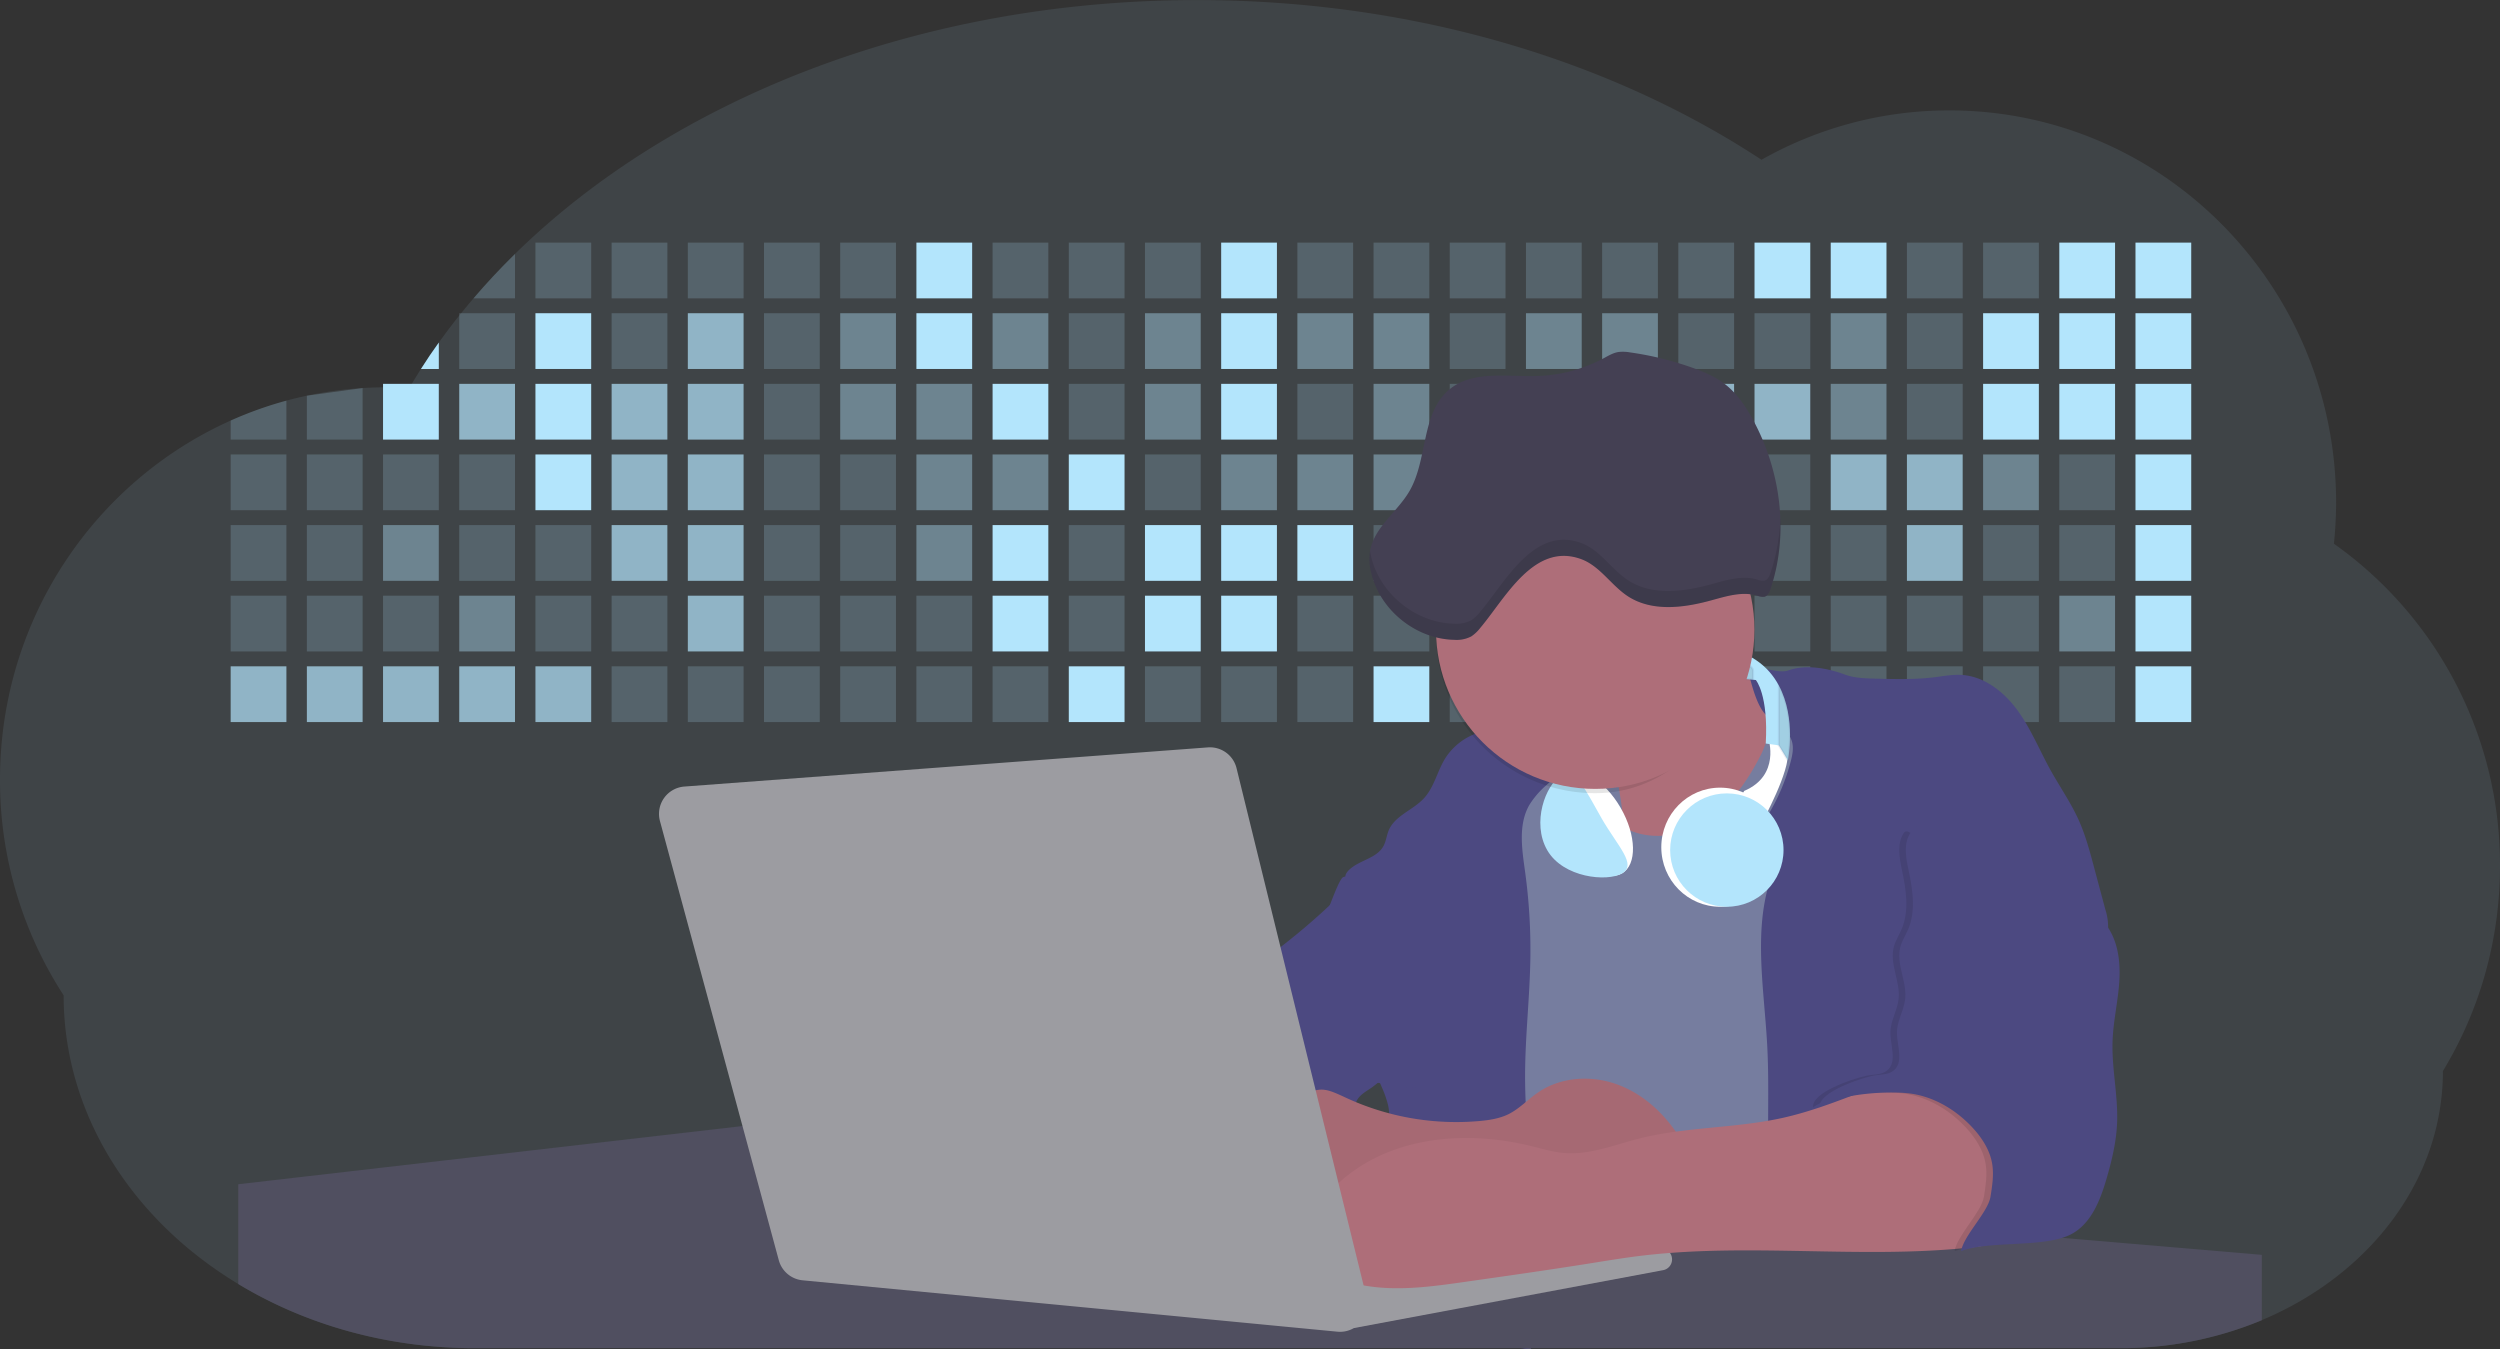 <svg id="aa7bae02-e79e-4d6b-a496-aba15f39787c" data-name="Layer 1" xmlns="http://www.w3.org/2000/svg" width="1144" height="617.32" viewBox="0 0 1144 617.32"><rect x="0" y="0" width="1144" height="617.32" fill="#333333" stroke="none"/><title>developer activity</title><path d="M1172,537.57a181.92,181.92,0,0,1-6.85,49.6,180.06,180.06,0,0,1-19.27,44.28c0,50.1-33.82,93.4-82.91,114a167.3,167.3,0,0,1-64.73,12.8H245.17c-40.25,0-77.55-10.86-108.14-29.36A185.76,185.76,0,0,1,112.2,711c-34-29.22-55.08-69.6-55.08-114.2A180.5,180.5,0,0,1,28,498.08c0-73.36,43.39-136.44,105.55-164.29a174.52,174.52,0,0,1,25.51-9.12q4.63-1.26,9.36-2.26a175.39,175.39,0,0,1,25.51-3.5q4.65-.29,9.35-.33H205c3.46,0,6.89.12,10.3.32l1.12-1.9q2.06-3.44,4.22-6.81,3.9-6.14,8.18-12.1,4.48-6.29,9.35-12.38l.83-1q2.76-3.44,5.64-6.8,9-10.49,19-20.35c72.11-70.68,185.08-116.18,312.08-116.18,98.82,0,189.15,27.55,258.34,73.07A174.18,174.18,0,0,1,920,191.86c97.74,0,177,80.37,177,179.51a184.9,184.9,0,0,1-1,18.78A180,180,0,0,1,1172,537.57Z" transform="translate(-28 -141.34)" fill="#b3e5fc" opacity="0.1"/><path d="M263.66,257.52v20.35h-19Q253.59,267.39,263.66,257.52Z" transform="translate(-28 -141.34)" fill="#b3e5fc" opacity="0.2"/><rect x="245.02" y="111.02" width="25.51" height="25.51" fill="#b3e5fc" opacity="0.2"/><rect x="279.88" y="111.02" width="25.51" height="25.51" fill="#b3e5fc" opacity="0.2"/><rect x="314.75" y="111.02" width="25.51" height="25.51" fill="#b3e5fc" opacity="0.2"/><rect x="349.61" y="111.02" width="25.51" height="25.51" fill="#b3e5fc" opacity="0.2"/><rect x="384.48" y="111.02" width="25.51" height="25.51" fill="#b3e5fc" opacity="0.2"/><rect x="419.35" y="111.02" width="25.51" height="25.51" fill="#b3e5fc"/><rect x="454.21" y="111.02" width="25.51" height="25.51" fill="#b3e5fc" opacity="0.2"/><rect x="489.08" y="111.02" width="25.51" height="25.51" fill="#b3e5fc" opacity="0.2"/><rect x="523.94" y="111.02" width="25.51" height="25.51" fill="#b3e5fc" opacity="0.2"/><rect x="558.81" y="111.02" width="25.51" height="25.51" fill="#b3e5fc"/><rect x="593.68" y="111.02" width="25.51" height="25.51" fill="#b3e5fc" opacity="0.2"/><rect x="628.54" y="111.02" width="25.51" height="25.51" fill="#b3e5fc" opacity="0.2"/><rect x="663.41" y="111.02" width="25.51" height="25.51" fill="#b3e5fc" opacity="0.2"/><rect x="698.28" y="111.02" width="25.51" height="25.51" fill="#b3e5fc" opacity="0.2"/><rect x="733.14" y="111.02" width="25.51" height="25.51" fill="#b3e5fc" opacity="0.2"/><rect x="768.01" y="111.02" width="25.51" height="25.51" fill="#b3e5fc" opacity="0.2"/><rect x="802.87" y="111.02" width="25.51" height="25.51" fill="#b3e5fc"/><rect x="837.74" y="111.02" width="25.51" height="25.51" fill="#b3e5fc"/><rect x="872.61" y="111.02" width="25.51" height="25.51" fill="#b3e5fc" opacity="0.2"/><rect x="907.47" y="111.02" width="25.51" height="25.51" fill="#b3e5fc" opacity="0.2"/><rect x="942.34" y="111.02" width="25.51" height="25.51" fill="#b3e5fc"/><rect x="977.2" y="111.02" width="25.51" height="25.51" fill="#b3e5fc"/><path d="M228.8,298.08v12.1h-8.18Q224.52,304,228.8,298.08Z" transform="translate(-28 -141.34)" fill="#b3e5fc"/><rect x="210.15" y="143.33" width="25.51" height="25.51" fill="#b3e5fc" opacity="0.2"/><rect x="245.02" y="143.33" width="25.51" height="25.51" fill="#b3e5fc"/><rect x="279.88" y="143.33" width="25.51" height="25.51" fill="#b3e5fc" opacity="0.2"/><rect x="314.75" y="143.33" width="25.51" height="25.51" fill="#b3e5fc" opacity="0.7"/><rect x="349.61" y="143.33" width="25.51" height="25.51" fill="#b3e5fc" opacity="0.2"/><rect x="384.48" y="143.33" width="25.51" height="25.51" fill="#b3e5fc" opacity="0.4"/><rect x="419.35" y="143.33" width="25.51" height="25.51" fill="#b3e5fc"/><rect x="454.21" y="143.33" width="25.51" height="25.51" fill="#b3e5fc" opacity="0.4"/><rect x="489.08" y="143.33" width="25.51" height="25.51" fill="#b3e5fc" opacity="0.2"/><rect x="523.94" y="143.33" width="25.51" height="25.51" fill="#b3e5fc" opacity="0.4"/><rect x="558.81" y="143.33" width="25.51" height="25.51" fill="#b3e5fc"/><rect x="593.68" y="143.33" width="25.51" height="25.51" fill="#b3e5fc" opacity="0.4"/><rect x="628.54" y="143.33" width="25.51" height="25.51" fill="#b3e5fc" opacity="0.4"/><rect x="663.41" y="143.33" width="25.51" height="25.51" fill="#b3e5fc" opacity="0.2"/><rect x="698.28" y="143.33" width="25.51" height="25.51" fill="#b3e5fc" opacity="0.4"/><rect x="733.14" y="143.33" width="25.51" height="25.51" fill="#b3e5fc" opacity="0.4"/><rect x="768.01" y="143.33" width="25.51" height="25.51" fill="#b3e5fc" opacity="0.2"/><rect x="802.87" y="143.33" width="25.51" height="25.51" fill="#b3e5fc" opacity="0.2"/><rect x="837.74" y="143.33" width="25.51" height="25.51" fill="#b3e5fc" opacity="0.4"/><rect x="872.61" y="143.33" width="25.51" height="25.51" fill="#b3e5fc" opacity="0.2"/><rect x="907.47" y="143.33" width="25.51" height="25.51" fill="#b3e5fc"/><rect x="942.34" y="143.33" width="25.51" height="25.51" fill="#b3e5fc"/><rect x="977.2" y="143.33" width="25.51" height="25.51" fill="#b3e5fc"/><path d="M159.06,324.67V342.5H133.55v-8.71A174.52,174.52,0,0,1,159.06,324.67Z" transform="translate(-28 -141.34)" fill="#b3e5fc" opacity="0.2"/><polygon points="165.93 177.57 165.93 201.16 140.42 201.16 140.42 181.07 165.93 177.57" fill="#b3e5fc" opacity="0.2"/><rect x="175.28" y="175.65" width="25.51" height="25.51" fill="#b3e5fc"/><rect x="210.15" y="175.65" width="25.51" height="25.51" fill="#b3e5fc" opacity="0.7"/><rect x="245.02" y="175.65" width="25.51" height="25.51" fill="#b3e5fc"/><rect x="279.88" y="175.65" width="25.51" height="25.51" fill="#b3e5fc" opacity="0.7"/><rect x="314.75" y="175.65" width="25.51" height="25.51" fill="#b3e5fc" opacity="0.7"/><rect x="349.61" y="175.65" width="25.51" height="25.51" fill="#b3e5fc" opacity="0.2"/><rect x="384.48" y="175.65" width="25.51" height="25.51" fill="#b3e5fc" opacity="0.4"/><rect x="419.35" y="175.65" width="25.51" height="25.51" fill="#b3e5fc" opacity="0.4"/><rect x="454.21" y="175.65" width="25.51" height="25.51" fill="#b3e5fc"/><rect x="489.08" y="175.65" width="25.51" height="25.51" fill="#b3e5fc" opacity="0.2"/><rect x="523.94" y="175.65" width="25.51" height="25.51" fill="#b3e5fc" opacity="0.4"/><rect x="558.81" y="175.65" width="25.51" height="25.51" fill="#b3e5fc"/><rect x="593.68" y="175.65" width="25.51" height="25.51" fill="#b3e5fc" opacity="0.2"/><rect x="628.54" y="175.65" width="25.51" height="25.51" fill="#b3e5fc" opacity="0.4"/><rect x="663.41" y="175.65" width="25.51" height="25.51" fill="#b3e5fc" opacity="0.2"/><rect x="698.28" y="175.65" width="25.51" height="25.51" fill="#b3e5fc"/><rect x="733.14" y="175.65" width="25.51" height="25.51" fill="#b3e5fc" opacity="0.2"/><rect x="768.01" y="175.65" width="25.51" height="25.51" fill="#b3e5fc" opacity="0.7"/><rect x="802.87" y="175.65" width="25.51" height="25.51" fill="#b3e5fc" opacity="0.7"/><rect x="837.74" y="175.65" width="25.51" height="25.51" fill="#b3e5fc" opacity="0.4"/><rect x="872.61" y="175.65" width="25.51" height="25.51" fill="#b3e5fc" opacity="0.2"/><rect x="907.47" y="175.65" width="25.51" height="25.51" fill="#b3e5fc"/><rect x="942.34" y="175.65" width="25.51" height="25.51" fill="#b3e5fc"/><rect x="977.2" y="175.65" width="25.51" height="25.51" fill="#b3e5fc"/><rect x="105.55" y="207.96" width="25.51" height="25.51" fill="#b3e5fc" opacity="0.2"/><rect x="140.42" y="207.96" width="25.51" height="25.51" fill="#b3e5fc" opacity="0.2"/><rect x="175.28" y="207.96" width="25.51" height="25.51" fill="#b3e5fc" opacity="0.2"/><rect x="210.15" y="207.96" width="25.51" height="25.51" fill="#b3e5fc" opacity="0.2"/><rect x="245.02" y="207.96" width="25.51" height="25.51" fill="#b3e5fc"/><rect x="279.88" y="207.96" width="25.51" height="25.51" fill="#b3e5fc" opacity="0.7"/><rect x="314.75" y="207.96" width="25.51" height="25.51" fill="#b3e5fc" opacity="0.7"/><rect x="349.61" y="207.96" width="25.51" height="25.51" fill="#b3e5fc" opacity="0.2"/><rect x="384.48" y="207.96" width="25.51" height="25.51" fill="#b3e5fc" opacity="0.2"/><rect x="419.35" y="207.96" width="25.51" height="25.51" fill="#b3e5fc" opacity="0.4"/><rect x="454.21" y="207.96" width="25.51" height="25.51" fill="#b3e5fc" opacity="0.4"/><rect x="489.08" y="207.96" width="25.51" height="25.51" fill="#b3e5fc"/><rect x="523.94" y="207.96" width="25.51" height="25.51" fill="#b3e5fc" opacity="0.2"/><rect x="558.81" y="207.96" width="25.51" height="25.51" fill="#b3e5fc" opacity="0.4"/><rect x="593.68" y="207.96" width="25.51" height="25.51" fill="#b3e5fc" opacity="0.4"/><rect x="628.54" y="207.96" width="25.51" height="25.51" fill="#b3e5fc" opacity="0.4"/><rect x="663.41" y="207.96" width="25.51" height="25.51" fill="#b3e5fc" opacity="0.4"/><rect x="698.28" y="207.96" width="25.51" height="25.51" fill="#b3e5fc" opacity="0.2"/><rect x="733.14" y="207.96" width="25.51" height="25.51" fill="#b3e5fc" opacity="0.2"/><rect x="768.01" y="207.96" width="25.51" height="25.51" fill="#b3e5fc" opacity="0.2"/><rect x="802.87" y="207.96" width="25.51" height="25.51" fill="#b3e5fc" opacity="0.2"/><rect x="837.74" y="207.96" width="25.51" height="25.51" fill="#b3e5fc" opacity="0.7"/><rect x="872.61" y="207.96" width="25.51" height="25.51" fill="#b3e5fc" opacity="0.7"/><rect x="907.47" y="207.96" width="25.51" height="25.51" fill="#b3e5fc" opacity="0.4"/><rect x="942.34" y="207.96" width="25.51" height="25.51" fill="#b3e5fc" opacity="0.2"/><rect x="977.2" y="207.96" width="25.51" height="25.51" fill="#b3e5fc"/><rect x="105.55" y="240.28" width="25.51" height="25.51" fill="#b3e5fc" opacity="0.2"/><rect x="140.42" y="240.28" width="25.51" height="25.51" fill="#b3e5fc" opacity="0.2"/><rect x="175.28" y="240.28" width="25.51" height="25.51" fill="#b3e5fc" opacity="0.4"/><rect x="210.15" y="240.28" width="25.51" height="25.51" fill="#b3e5fc" opacity="0.2"/><rect x="245.02" y="240.28" width="25.51" height="25.51" fill="#b3e5fc" opacity="0.2"/><rect x="279.88" y="240.28" width="25.51" height="25.51" fill="#b3e5fc" opacity="0.7"/><rect x="314.75" y="240.28" width="25.51" height="25.51" fill="#b3e5fc" opacity="0.7"/><rect x="349.61" y="240.28" width="25.51" height="25.51" fill="#b3e5fc" opacity="0.2"/><rect x="384.48" y="240.28" width="25.51" height="25.51" fill="#b3e5fc" opacity="0.2"/><rect x="419.35" y="240.28" width="25.51" height="25.51" fill="#b3e5fc" opacity="0.4"/><rect x="454.21" y="240.28" width="25.51" height="25.51" fill="#b3e5fc"/><rect x="489.08" y="240.28" width="25.51" height="25.51" fill="#b3e5fc" opacity="0.2"/><rect x="523.94" y="240.28" width="25.51" height="25.51" fill="#b3e5fc"/><rect x="558.81" y="240.28" width="25.51" height="25.51" fill="#b3e5fc"/><rect x="593.68" y="240.28" width="25.51" height="25.51" fill="#b3e5fc"/><rect x="628.54" y="240.28" width="25.51" height="25.51" fill="#b3e5fc" opacity="0.2"/><rect x="663.41" y="240.28" width="25.51" height="25.51" fill="#b3e5fc"/><rect x="698.28" y="240.28" width="25.51" height="25.51" fill="#b3e5fc" opacity="0.2"/><rect x="733.14" y="240.28" width="25.51" height="25.51" fill="#b3e5fc" opacity="0.2"/><rect x="768.01" y="240.28" width="25.51" height="25.51" fill="#b3e5fc" opacity="0.2"/><rect x="802.87" y="240.28" width="25.51" height="25.51" fill="#b3e5fc" opacity="0.2"/><rect x="837.74" y="240.28" width="25.51" height="25.51" fill="#b3e5fc" opacity="0.2"/><rect x="872.61" y="240.28" width="25.51" height="25.51" fill="#b3e5fc" opacity="0.7"/><rect x="907.47" y="240.28" width="25.51" height="25.51" fill="#b3e5fc" opacity="0.2"/><rect x="942.34" y="240.28" width="25.51" height="25.51" fill="#b3e5fc" opacity="0.2"/><rect x="977.2" y="240.28" width="25.51" height="25.51" fill="#b3e5fc"/><rect x="105.55" y="272.59" width="25.51" height="25.51" fill="#b3e5fc" opacity="0.2"/><rect x="140.42" y="272.59" width="25.51" height="25.51" fill="#b3e5fc" opacity="0.2"/><rect x="175.28" y="272.59" width="25.51" height="25.51" fill="#b3e5fc" opacity="0.2"/><rect x="210.15" y="272.59" width="25.51" height="25.51" fill="#b3e5fc" opacity="0.4"/><rect x="245.02" y="272.59" width="25.51" height="25.51" fill="#b3e5fc" opacity="0.2"/><rect x="279.88" y="272.59" width="25.51" height="25.51" fill="#b3e5fc" opacity="0.2"/><rect x="314.75" y="272.59" width="25.51" height="25.51" fill="#b3e5fc" opacity="0.7"/><rect x="349.61" y="272.59" width="25.51" height="25.51" fill="#b3e5fc" opacity="0.2"/><rect x="384.48" y="272.59" width="25.51" height="25.51" fill="#b3e5fc" opacity="0.2"/><rect x="419.35" y="272.59" width="25.51" height="25.51" fill="#b3e5fc" opacity="0.2"/><rect x="454.21" y="272.59" width="25.51" height="25.51" fill="#b3e5fc"/><rect x="489.08" y="272.59" width="25.51" height="25.51" fill="#b3e5fc" opacity="0.2"/><rect x="523.94" y="272.59" width="25.51" height="25.51" fill="#b3e5fc"/><rect x="558.81" y="272.59" width="25.51" height="25.51" fill="#b3e5fc"/><rect x="593.68" y="272.59" width="25.51" height="25.51" fill="#b3e5fc" opacity="0.2"/><rect x="628.54" y="272.59" width="25.51" height="25.51" fill="#b3e5fc" opacity="0.2"/><rect x="663.41" y="272.59" width="25.51" height="25.51" fill="#b3e5fc" opacity="0.2"/><rect x="698.28" y="272.59" width="25.51" height="25.51" fill="#b3e5fc" opacity="0.2"/><rect x="733.14" y="272.59" width="25.51" height="25.51" fill="#b3e5fc" opacity="0.2"/><rect x="768.01" y="272.59" width="25.51" height="25.51" fill="#b3e5fc" opacity="0.2"/><rect x="802.87" y="272.59" width="25.51" height="25.51" fill="#b3e5fc" opacity="0.2"/><rect x="837.74" y="272.59" width="25.51" height="25.51" fill="#b3e5fc" opacity="0.2"/><rect x="872.61" y="272.59" width="25.51" height="25.51" fill="#b3e5fc" opacity="0.2"/><rect x="907.47" y="272.59" width="25.51" height="25.51" fill="#b3e5fc" opacity="0.2"/><rect x="942.34" y="272.59" width="25.51" height="25.51" fill="#b3e5fc" opacity="0.4"/><rect x="977.2" y="272.59" width="25.51" height="25.51" fill="#b3e5fc"/><rect x="105.55" y="304.91" width="25.51" height="25.51" fill="#b3e5fc" opacity="0.7"/><rect x="140.42" y="304.91" width="25.51" height="25.51" fill="#b3e5fc" opacity="0.7"/><rect x="175.28" y="304.91" width="25.51" height="25.51" fill="#b3e5fc" opacity="0.7"/><rect x="210.15" y="304.91" width="25.51" height="25.51" fill="#b3e5fc" opacity="0.7"/><rect x="245.02" y="304.91" width="25.51" height="25.51" fill="#b3e5fc" opacity="0.7"/><rect x="279.88" y="304.91" width="25.51" height="25.51" fill="#b3e5fc" opacity="0.2"/><rect x="314.75" y="304.91" width="25.51" height="25.51" fill="#b3e5fc" opacity="0.2"/><rect x="349.61" y="304.91" width="25.51" height="25.51" fill="#b3e5fc" opacity="0.2"/><rect x="384.48" y="304.91" width="25.51" height="25.51" fill="#b3e5fc" opacity="0.2"/><rect x="419.35" y="304.91" width="25.51" height="25.51" fill="#b3e5fc" opacity="0.2"/><rect x="454.21" y="304.91" width="25.51" height="25.51" fill="#b3e5fc" opacity="0.2"/><rect x="489.08" y="304.91" width="25.51" height="25.51" fill="#b3e5fc"/><rect x="523.94" y="304.91" width="25.51" height="25.51" fill="#b3e5fc" opacity="0.2"/><rect x="558.81" y="304.91" width="25.51" height="25.51" fill="#b3e5fc" opacity="0.2"/><rect x="593.68" y="304.91" width="25.51" height="25.51" fill="#b3e5fc" opacity="0.2"/><rect x="628.54" y="304.91" width="25.51" height="25.51" fill="#b3e5fc"/><rect x="663.41" y="304.91" width="25.51" height="25.51" fill="#b3e5fc" opacity="0.2"/><rect x="698.28" y="304.91" width="25.51" height="25.51" fill="#b3e5fc" opacity="0.2"/><rect x="733.14" y="304.91" width="25.51" height="25.51" fill="#b3e5fc" opacity="0.2"/><rect x="768.01" y="304.91" width="25.51" height="25.51" fill="#b3e5fc" opacity="0.2"/><rect x="802.87" y="304.91" width="25.51" height="25.51" fill="#b3e5fc" opacity="0.2"/><rect x="837.74" y="304.91" width="25.51" height="25.51" fill="#b3e5fc" opacity="0.2"/><rect x="872.61" y="304.91" width="25.51" height="25.51" fill="#b3e5fc" opacity="0.2"/><rect x="907.47" y="304.91" width="25.51" height="25.51" fill="#b3e5fc" opacity="0.2"/><rect x="942.34" y="304.91" width="25.51" height="25.51" fill="#b3e5fc" opacity="0.2"/><rect x="977.2" y="304.91" width="25.51" height="25.51" fill="#b3e5fc"/><circle cx="734.52" cy="363.89" r="34.87" fill="#767d9f"/><path d="M760.71,460.87q5.22,22.78,8.86,45.9c.73,4.58,1.38,9.41-.28,13.74-1.39,3.61-4.22,6.43-6.44,9.59s-3.9,7.21-2.55,10.83,5.29,5.6,9.05,6.62c10.76,2.9,22.23.79,32.94-2.35a53.29,53.29,0,0,0,13.81-5.72c4.54-2.88,8.26-6.88,11.68-11,15.61-18.93,25.83-41.65,35.45-64.23a39.12,39.12,0,0,1-33.11-13.34c-3.94-4.63-6.83-11.08-4.61-16.74-6.51,3.57-14.24,3.81-21.25,6.25a75.49,75.49,0,0,0-12.5,6.15q-7.18,4.15-14.28,8.46C772.07,458.29,767,461.19,760.71,460.87Z" transform="translate(-28 -141.34)" fill="#ae6e79"/><path d="M833.64,487.05c-6.11,11.89-14.06,23.32-25.41,30.4s-26.63,9-38,2c-5.6-3.42-9.84-8.62-14.73-13s-11-8.13-17.57-7.56c-7.24.63-12.91,6.28-17.76,11.69-7.36,8.22-14.47,16.79-19.68,26.52-10,18.7-12.37,40.56-11.93,61.76s3.51,42.29,3.58,63.49c.1,26.08-4.32,51.95-8.79,77.64,41.1-5.06,82.25,6,123.44,10.19,26.36,2.71,52.92,2.65,79.42,2.58,4.66,0,9.62-.12,13.5-2.7a18.2,18.2,0,0,0,5.59-6.64c3.66-6.75,5.13-14.45,6.15-22.06,2.59-19.22,2.67-38.68,2.74-58.08.18-47,.35-94.17-5.62-140.8-1.47-11.47-3.35-23-7.75-33.73s-11.58-20.6-21.62-26.35c-6.45-3.7-21.4-10.14-29-6.41C841.67,460.15,837.73,479.09,833.64,487.05Z" transform="translate(-28 -141.34)" fill="#767d9f"/><path d="M836.68,619.77c-1.55-29-7.86-59.95,5.57-85.69,3.3-6.32-8.54-14.21-4.88-20.33a92.08,92.08,0,0,0,10.06-23.93c.76-2.89,1.37-5.95.65-8.85-1.33-5.29-6.56-8.44-11-11.66-4.9-3.56-7.42-14.41-9-20.28s12.57,1.2,18.26-.89c7.9-2.89,17.94-1.07,25.82,1.86,4.4,1.62,9.18,1.76,13.87,1.88,9.11.24,18.25.47,27.29-.65,4.06-.51,8.13-1.28,12.21-1.05,10.41.59,19.46,7.71,25.62,16.13s10.08,18.23,15.13,27.35c4.21,7.6,9.23,14.78,12.82,22.69,3.18,7,5.19,14.52,7.18,22l5.13,19.19a25.58,25.58,0,0,1,1.26,8.51c-.26,3.07-1.62,5.93-3,8.66A164.12,164.12,0,0,1,971,603.2c-10.79,13.23-23.89,25.16-30.3,41-2.5,6.17-3.89,12.73-5.16,19.27a707.94,707.94,0,0,0-10.9,79.15,174.2,174.2,0,0,0-36.52-12.21,177.61,177.61,0,0,0-19-3c-5.59-.58-12.8.52-18.12-1-8.9-2.53-9.88-17.58-11.23-25.46-2.16-12.55-2.59-25.32-2.67-38C837,648.53,837.45,634.14,836.68,619.77Z" transform="translate(-28 -141.34)" fill="#4c4981"/><path d="M641.23,565.54c4.21,24,8.85,48.07,18,70.62-.23.22-.46.42-.69.62-.81.69-1.65,1.34-2.53,2-2.05,1.44-4.3,2.66-6,4.54a8,8,0,0,0-1.5,2.45,5.48,5.48,0,0,0,0,4.47c-4.77,2.11-10.31,1.46-15.66,1.26-4.61-.17-9.08,0-12.78,2.53-5.14,3.54-6.69,10.34-7.52,16.52q-.46,3.38-.79,6.77-.32,3.15-.52,6.32a188.61,188.61,0,0,0-.19,21q.08,1.92.21,3.84c-16.34-.39-31.23-8.91-45.32-17.19-3.22-1.89-6.54-3.88-8.63-7A15.8,15.8,0,0,1,555,674c0-.51.09-1,.16-1.52a41.58,41.58,0,0,1,2.29-8.68,107.2,107.2,0,0,1,19.19-32.65c3.58-4.18,7.61-8.27,9.28-13.52.73-2.29,1-4.72,1.74-7,3.32-9.88,15.3-14.55,19.4-24.14,1-2.29,1.46-4.8,2.7-7a17.63,17.63,0,0,1,4.25-4.75c.73-.61,1.49-1.2,2.24-1.79q10.54-8.26,20.31-17.45,1.82-1.71,3.6-3.46A59.48,59.48,0,0,0,641.23,565.54Z" transform="translate(-28 -141.34)" fill="#4c4981"/><path d="M742,494.56c-1.44,1.52-3,2.95-4.53,4.37l-.41.37-1.62,1.5a39,39,0,0,0-7.55,8.79l-.17.28c-5.1,9.13-3.21,20.37-1.79,30.74a261.55,261.55,0,0,1,2.37,39c-.26,18-2.38,35.88-2.42,53.86,0,4.08.09,8.15.27,12.23.29,6.63.79,13.25,1.39,19.87.65,7.26,1.43,14.51,2.16,21.76.58,5.61,1.13,11.21,1.59,16.81.23,2.9.45,5.79.63,8.69.21,3.4.38,6.81.48,10.21h0c.07,2.16.11,4.31.11,6.47,0,1.23,0,2.45,0,3.67q0,3.51-.19,7-.2,4.49-.61,9c-.31,3.27-.86,6.84-3.16,9.14-.14.14-.29.27-.44.4l-3.24-.4a332.72,332.72,0,0,0-67.3-1.2c.49-3.38.94-6.75,1.38-10.14.2-1.6.4-3.21.59-4.82q.33-2.76.63-5.52c.23-2,.44-4,.64-6q.78-7.73,1.37-15.47.87-11.29,1.32-22.62.22-5.41.34-10.83.17-6.72.16-13.45,0-6.54-.11-13.1c0-1.44-.06-2.88-.18-4.31a27.35,27.35,0,0,0-.53-3.83,49.87,49.87,0,0,0-3-8.48c-.22-.52-.43-1-.64-1.55-.12-.27-.23-.55-.34-.82,5.76-5.13,9.86-12,13.8-18.76,6.39-10.89,12.93-22.26,14-34.84s-5.18-26.71-17.2-30.55c-3.27-1-6.73-1.28-10.1-1.87-3.18-.56-9.81-1.83-13.49-4.11q-3,3.08-6,6.05a22.15,22.15,0,0,1,2.17-8.71l1.42.07a2.71,2.71,0,0,1-.16-1c0-1.07.74-2.28,2.32-3.62,4.71-4,12.12-4.89,15.09-10.3,1.24-2.25,1.45-4.93,2.45-7.29,2.87-6.73,11.11-9.21,16.07-14.59s6.2-13,10.21-19a28.62,28.62,0,0,1,12-10c.4-.19.81-.38,1.22-.55,8.3-3.55,18.16-4.36,26.76-4.34,3.34,0,12,.1,16.24,1.79a5.32,5.32,0,0,1,1.85,1.13C752.37,480.61,745.34,491,742,494.56Z" transform="translate(-28 -141.34)" fill="#4c4981"/><path d="M642.72,542.69a60.88,60.88,0,0,1,46.74,4.87c7.2,4,13.66,9.58,17.62,16.78,5.95,10.8,5.69,23.82,5.27,36.15-.21,6.17-.48,12.56-3.2,18.1C706,625,700.06,629.4,694,633a42.24,42.24,0,0,1-12.32,5.33c-6.72,1.46-13.7.22-20.47-1-7.36-1.36-15.26-3-20.37-8.48-3-3.18-4.64-7.31-6.26-11.35q-3.49-8.75-7-17.48c-4.05-10.11-5.42-18.52-.07-28.37,2.43-4.49,5.4-8.69,7.8-13.21C636.51,556.14,640.81,543.28,642.72,542.69Z" transform="translate(-28 -141.34)" fill="#4c4981"/><path d="M1063,715.56v29.9a167.3,167.3,0,0,1-64.73,12.8H728.58c-.14.14-.29.27-.44.4l-3.24-.4H245.17c-40.25,0-77.55-10.86-108.14-29.36V683.25l230.72-26.63.18,0L502.29,668l34.77,3,18.06,1.53,37.38,3.17,19.23,1.63,28,2.38,3.94.33,20.18,1.71L691.23,684l38.5,3.26,64.18,5.45,45.15,3.83,74.14,6.29,14.1,1.19,1.52.13,1.32.11,18.62,1.58,20.44,1.74,2.37.2Z" transform="translate(-28 -141.34)" fill="#504f60"/><polygon points="764 573.12 474.86 523.77 463.65 580.46 596.19 596.33 637 601.44 749.26 579.33 764 573.12" fill="#9c9ca1"/><path d="M642.33,739.94l144.86-27.23a5,5,0,0,1,5.94,4.93h0a5,5,0,0,1-4.09,4.93L647.57,749.06Z" transform="translate(-28 -141.34)" fill="#9c9ca1"/><path d="M705.17,654.31c4.51-.42,9.08-1.13,13.14-3.13,5-2.49,8.89-6.78,13.52-9.94,10.18-7,23.8-7.94,35.47-3.92s21.41,12.63,28.23,22.91c4.53,6.85,7.93,15.59,4.73,23.15a30.51,30.51,0,0,1-4.12,6.44l-8.34,10.9a29,29,0,0,1-5.66,6.09c-3.12,2.27-7,3.2-10.82,3.76-10.15,1.48-20.48.64-30.71,1.32-17.57,1.17-34.73,6.83-52.34,6.64-10.12-.11-20.11-2.15-30-4.19l-43.77-9c-7.62-1.56-16.23-3.84-19.82-10.75-1.61-3.11-1.91-6.71-2.1-10.21-.52-9.64,0-20.36,6.68-27.31,6.28-6.52,16.21-8.58,23.71-13.4,9.18-5.91,12.21-4,21.89.44A120,120,0,0,0,705.17,654.31Z" transform="translate(-28 -141.34)" fill="#ae6e79"/><path d="M705.17,654.31c4.51-.42,9.08-1.13,13.14-3.13,5-2.49,8.89-6.78,13.52-9.94,10.18-7,23.8-7.94,35.47-3.92s21.41,12.63,28.23,22.91c4.53,6.85,7.93,15.59,4.73,23.15a30.51,30.51,0,0,1-4.12,6.44l-8.34,10.9a29,29,0,0,1-5.66,6.09c-3.12,2.27-7,3.2-10.82,3.76-10.15,1.48-20.48.64-30.71,1.32-17.57,1.17-34.73,6.83-52.34,6.64-10.12-.11-20.11-2.15-30-4.19l-43.77-9c-7.62-1.56-16.23-3.84-19.82-10.75-1.61-3.11-1.91-6.71-2.1-10.21-.52-9.64,0-20.36,6.68-27.31,6.28-6.52,16.21-8.58,23.71-13.4,9.18-5.91,12.21-4,21.89.44A120,120,0,0,0,705.17,654.31Z" transform="translate(-28 -141.34)" opacity="0.05"/><path d="M880.94,640.6c-12.28,4.75-24.63,9.52-37.49,12.35-21.56,4.75-44.12,4-65.51,9.43-11.3,2.88-22.53,7.52-34.14,6.58-5.19-.42-10.2-2-15.25-3.2-28.37-7-60.62-4.73-83.66,13.27-7.88,6.15-14.33,13.82-20.18,22a14.7,14.7,0,0,0,5.91,21.88A86.62,86.62,0,0,0,659,730.48c13.13,1.16,26.32-.7,39.38-2.56,19.38-2.75,38.77-5.51,58.1-8.6,6.94-1.11,13.88-2.26,20.86-3.14,50.23-6.35,101.37,1.37,151.73-3.93,5.09-.54,10.27-1.24,14.9-3.41,11.72-5.5,17.52-20,15.1-32.74s-11.76-23.33-23-29.83c-9.42-5.47-19.58-7.68-30.07-10C896.26,634,890.32,637,880.94,640.6Z" transform="translate(-28 -141.34)" fill="#ae6e79"/><path d="M988.67,564.44c5.54,7.26,6.72,17,6.12,26.09s-2.76,18.08-3.08,27.21c-.44,12.52,2.58,25,2.07,37.48-.36,8.73-2.43,17.29-4.88,25.67-2.89,9.89-7.07,20.52-16.2,25.27-12.12,6.31-37.54,2.76-50.29,7.7,1.16-7.23,12.28-17.7,13.44-24.93.8-5,1.61-10.14.75-15.15-1.1-6.39-4.85-12.06-9.3-16.78-7.08-7.51-16.32-13.16-26.47-15s-35-.33-43.12,6.08c-1-6.62,17.6-13,24.14-14.43,3.26-.73,7-.32,9.61-2.39,5-3.92,1.37-11.73,1.61-18,.19-5,3.11-9.58,3.7-14.58,1-8-4.22-16.15-2.17-24,.76-2.9,2.45-5.45,3.62-8.21,3.56-8.45,2-18.09.1-27.07-1.18-5.64-2.33-12,.81-16.81,2.91-4.49,11.17,11.5,16.46,10.76,17.47-2.45,33.28-15.4,47.39-4.8,7.19,5.4,8.13,11,11,18.71C976.77,554.6,984,558.36,988.67,564.44Z" transform="translate(-28 -141.34)" opacity="0.1"/><path d="M991.67,564.44c5.54,7.26,6.72,17,6.12,26.09s-2.76,18.08-3.08,27.21c-.44,12.52,2.58,25,2.07,37.48-.36,8.73-2.43,17.29-4.88,25.67-2.89,9.89-7.07,20.52-16.2,25.27-12.12,6.31-37.54,2.76-50.29,7.7,1.16-7.23,12.28-17.7,13.44-24.93.8-5,1.61-10.14.75-15.15-1.1-6.39-4.85-12.06-9.3-16.78-7.08-7.51-16.32-13.16-26.47-15s-35-.33-43.12,6.08c-1-6.62,17.6-13,24.14-14.43,3.26-.73,7-.32,9.61-2.39,5-3.92,1.37-11.73,1.61-18,.19-5,3.11-9.58,3.7-14.58,1-8-4.22-16.15-2.17-24,.76-2.9,2.45-5.45,3.62-8.21,3.56-8.45,2-18.09.1-27.07-1.18-5.64-2.33-12,.81-16.81,2.91-4.49,8.6-6.19,13.89-6.94a68.42,68.42,0,0,1,50,12.9c7.19,5.4,8.13,11,11,18.71C979.77,554.6,987,558.36,991.67,564.44Z" transform="translate(-28 -141.34)" fill="#4c4981"/><path d="M330,517.06,384.37,718a12.55,12.55,0,0,0,10.91,9.21L640,750.72a12.54,12.54,0,0,0,13.38-15.48L593.84,492.86a12.54,12.54,0,0,0-13.12-9.51L341.13,501.27A12.54,12.54,0,0,0,330,517.06Z" transform="translate(-28 -141.34)" fill="#9c9ca1"/><ellipse cx="787.11" cy="387.68" rx="26.9" ry="27.25" fill="#fff"/><path d="M837.2,479.31s5.67,16.86-11.06,23.95L824,507l10.48,10.34S847.4,493.77,846,485.4C846,485.4,844,476.9,837.2,479.31Z" transform="translate(-28 -141.34)" fill="#fff"/><circle cx="790.2" cy="388.99" r="25.94" fill="#b3e5fc"/><path d="M846.13,489.23l-4.12-6.8-6-.85c1.28-22.39-4.53-29.06-4.53-29.06l-1.35-.13-5.88-.57-11.06-11.48v-3.26c15.54,1.85,24.13,9.23,28.77,17.88C850.16,470.14,846.13,489.23,846.13,489.23Z" transform="translate(-28 -141.34)" fill="#b3e5fc"/><path d="M830.18,448.27v4.12l-5.88-.57-11.06-11.48S830.35,444.17,830.18,448.27Z" transform="translate(-28 -141.34)" stroke="#4c4981" stroke-miterlimit="10" opacity="0.1"/><path d="M846.13,489.23l-4.12-6.8V455C850.16,470.14,846.13,489.23,846.13,489.23Z" transform="translate(-28 -141.34)" stroke="#4c4981" stroke-miterlimit="10" opacity="0.1"/><ellipse cx="757.11" cy="518.2" rx="14.43" ry="26.32" transform="translate(-185.67 306.64) rotate(-30)" fill="#fff"/><path d="M761,516c7.27,12.59,16.19,21,9.29,25s-27,2-34.27-10.6-.67-30,6.23-34S753.72,503.38,761,516Z" transform="translate(-28 -141.34)" fill="#b3e5fc"/><path d="M825.73,425.3c0,40.23-27.53,79-67.76,79a72.85,72.85,0,0,1,0-145.7C798.2,358.64,825.73,385.06,825.73,425.3Z" transform="translate(-28 -141.34)" opacity="0.1"/><circle cx="729.97" cy="288.15" r="72.85" fill="#ae6e79"/><path d="M751.57,397.21c8.67,3.19,13.8,12.15,21.58,17.14,11,7,25.32,5.19,37.88,1.73,7-1.91,14.32-4.24,21.21-2.12a6,6,0,0,0,3.23.46c1.5-.43,2.24-2.09,2.73-3.57,8.52-25.4,4.69-54.17-8.17-77.67-3.32-6.06-7.3-11.92-12.78-16.13-4.32-3.31-9.4-5.48-14.52-7.33a145,145,0,0,0-28.88-7.13,17.94,17.94,0,0,0-5.27-.17c-2.41.39-4.57,1.69-6.72,2.85A68.78,68.78,0,0,1,732,313.38c-14,.53-30-2.77-40.79,6.21-13,10.77-9.76,31.78-18.19,46.4-5.58,9.67-16.34,16.69-18.11,27.7a25.57,25.57,0,0,0,.63,10.07c4.12,16.94,20.52,30.06,38,30.37a14.42,14.42,0,0,0,7.76-1.59,17.55,17.55,0,0,0,4.09-3.89C716.84,415.09,729.94,389.25,751.57,397.21Z" transform="translate(-28 -141.34)" fill="#444053"/><path d="M838.2,403.48c-.49,1.48-1.23,3.14-2.73,3.57a6,6,0,0,1-3.23-.46c-6.89-2.12-14.25.21-21.2,2.12-12.57,3.46-26.92,5.31-37.88-1.73-7.79-5-12.91-14-21.59-17.14-21.63-8-34.73,17.88-46.21,31.44a17.55,17.55,0,0,1-4.09,3.89,14.42,14.42,0,0,1-7.76,1.59c-17.42-.31-33.83-13.43-38-30.37-.23-1-.43-2-.58-3,0,.09,0,.17-.05.26a25.57,25.57,0,0,0,.63,10.07c4.12,16.94,20.53,30.06,38,30.37a14.42,14.42,0,0,0,7.76-1.59,17.55,17.55,0,0,0,4.09-3.89c11.48-13.56,24.58-39.4,46.21-31.44,8.68,3.19,13.8,12.15,21.59,17.14,11,7,25.31,5.19,37.88,1.73,7-1.91,14.31-4.24,21.2-2.12a6,6,0,0,0,3.23.46c1.5-.43,2.24-2.09,2.73-3.57a90.29,90.29,0,0,0,4.48-32.26A88.8,88.8,0,0,1,838.2,403.48Z" transform="translate(-28 -141.34)" opacity="0.1"/></svg>